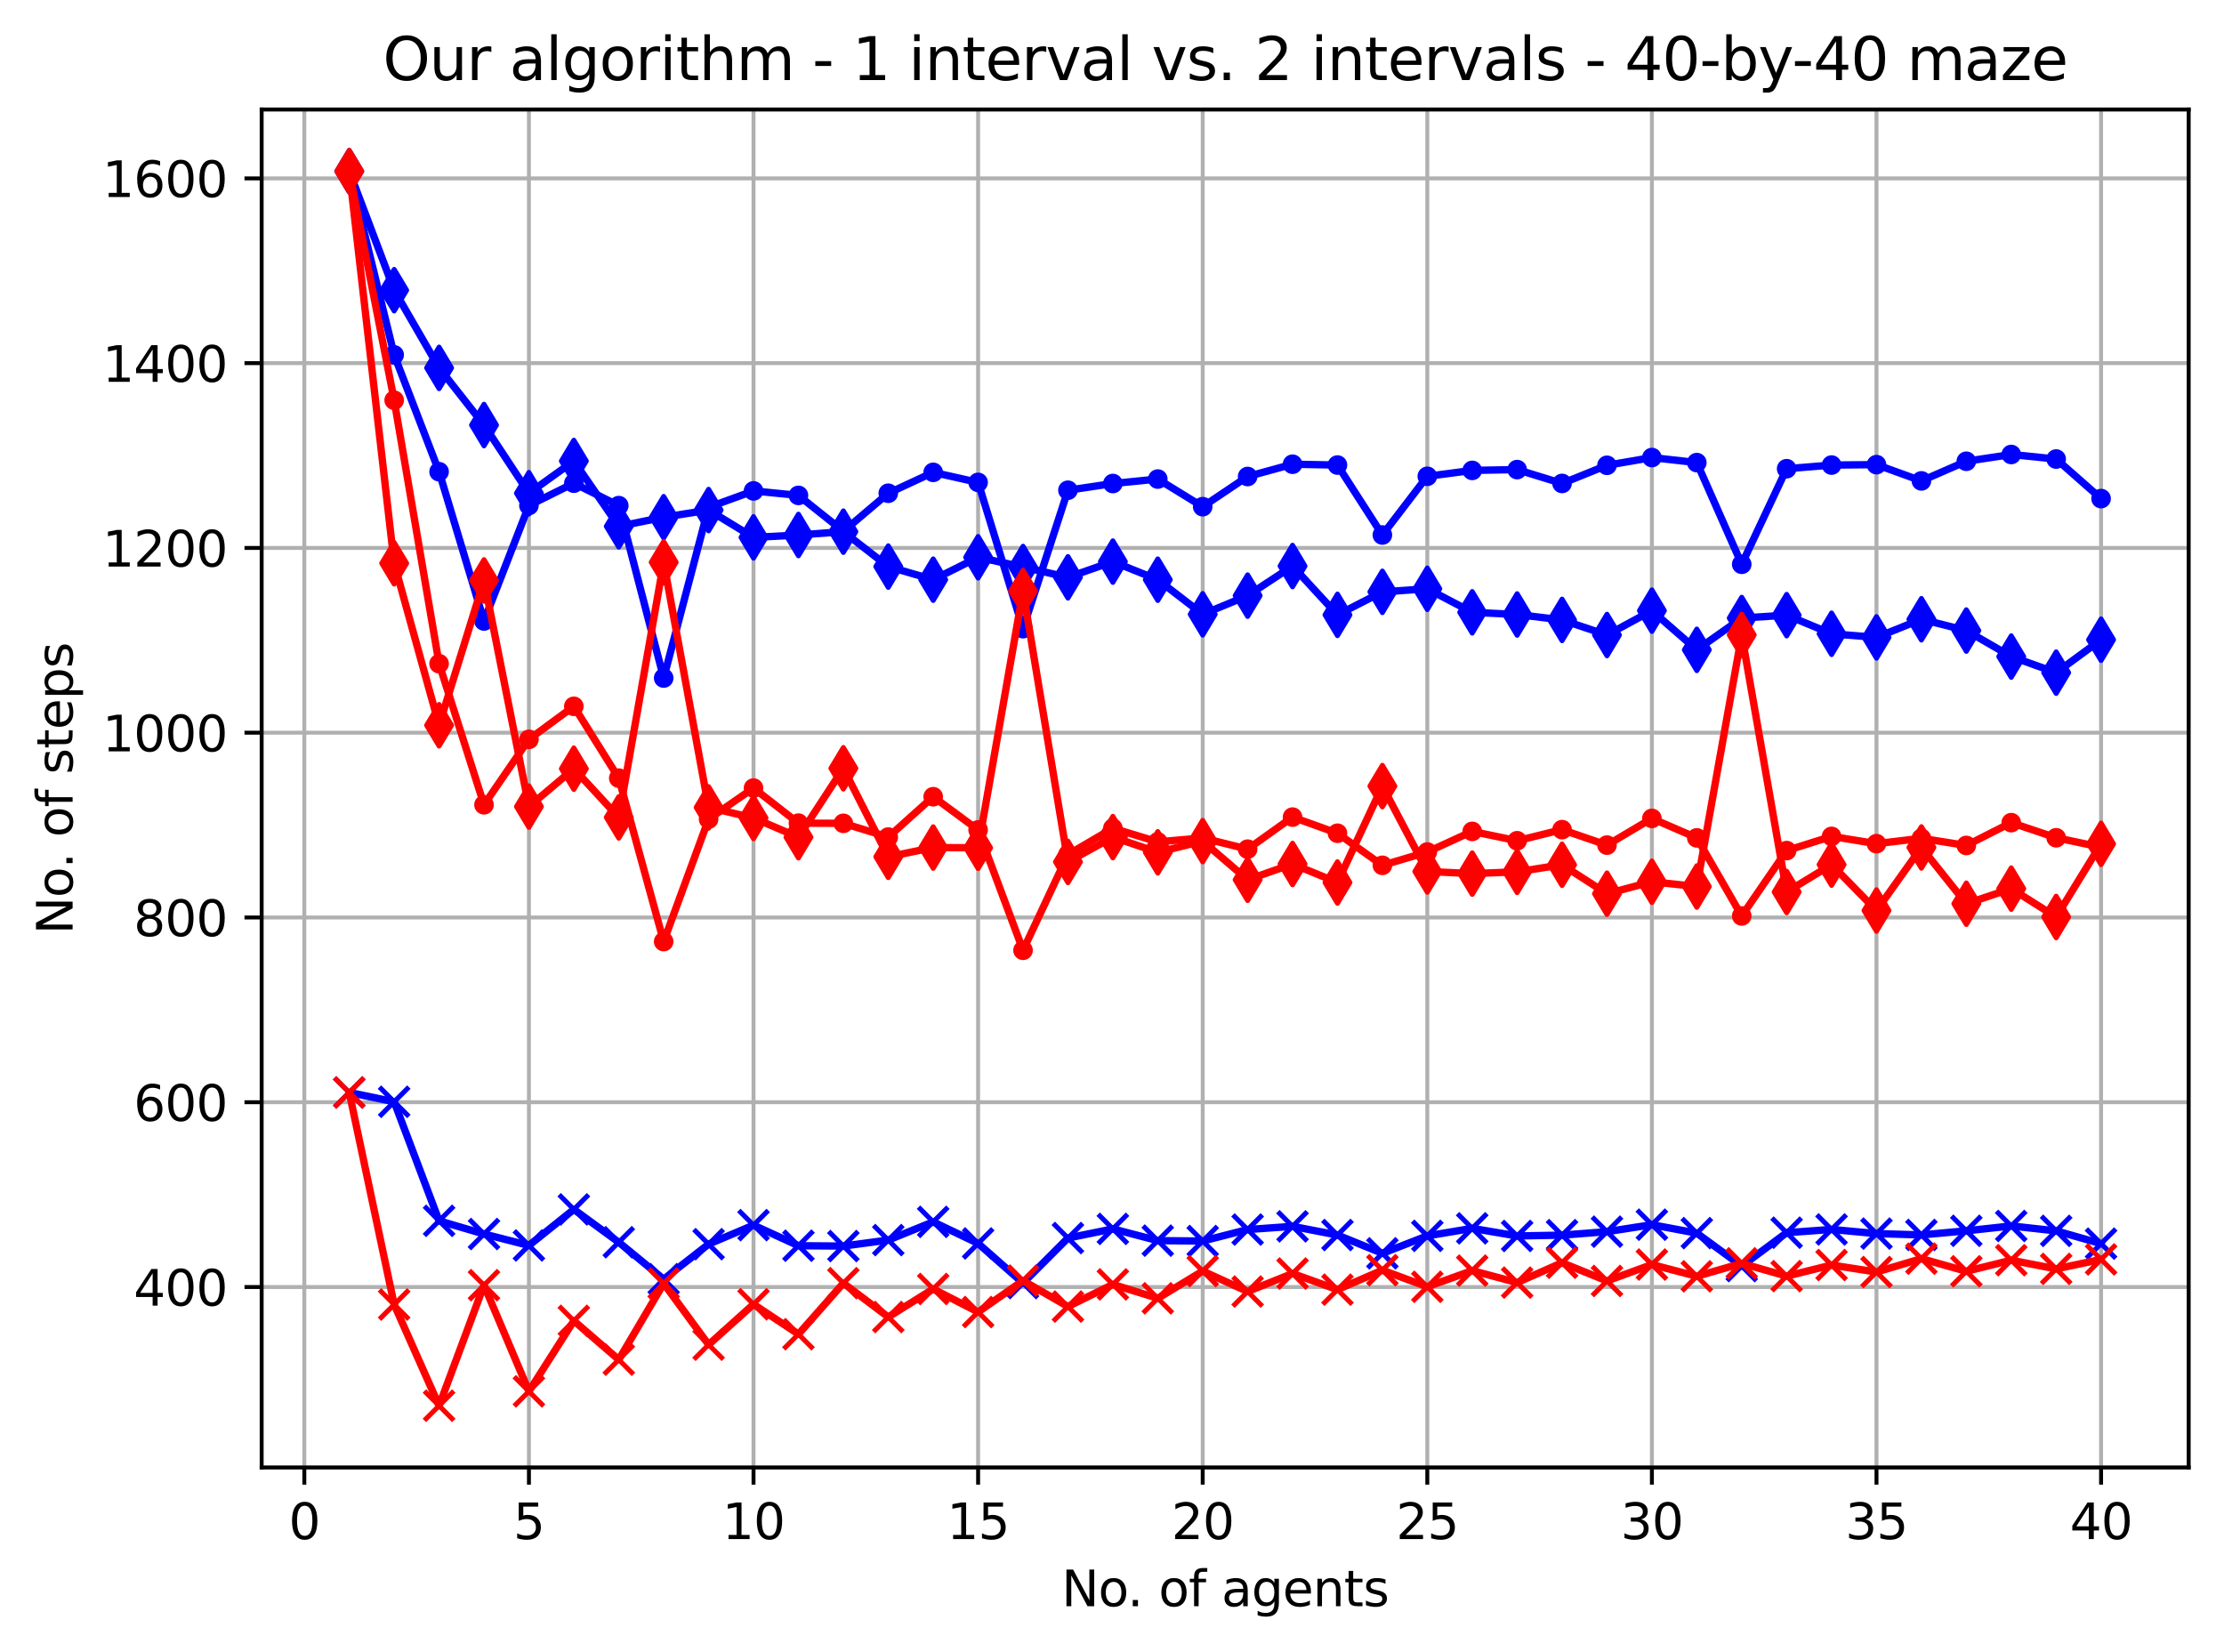 <?xml version="1.0" encoding="utf-8" standalone="no"?>
<!DOCTYPE svg PUBLIC "-//W3C//DTD SVG 1.1//EN"
  "http://www.w3.org/Graphics/SVG/1.1/DTD/svg11.dtd">
<svg xmlns:xlink="http://www.w3.org/1999/xlink" width="453.268pt" height="336.634pt" viewBox="0 0 453.268 336.634" xmlns="http://www.w3.org/2000/svg" version="1.1">
 <defs>
  <style type="text/css">*{stroke-linejoin: round; stroke-linecap: butt}</style>
 </defs>
 <g id="figure_1">
  <g id="patch_1">
   <path d="M 0 336.634 
L 453.268 336.634 
L 453.268 0 
L 0 0 
z
" style="fill: #ffffff"/>
  </g>
  <g id="axes_1">
   <g id="patch_2">
    <path d="M 53.328 299.078 
L 446.068 299.078 
L 446.068 22.318 
L 53.328 22.318 
z
" style="fill: #ffffff"/>
   </g>
   <g id="matplotlib.axis_1">
    <g id="xtick_1">
     <g id="line2d_1">
      <path d="M 62.025 299.078 
L 62.025 22.318 
" clip-path="url(#p38e8fd9c74)" style="fill: none; stroke: #b0b0b0; stroke-width: 0.8; stroke-linecap: square"/>
     </g>
     <g id="line2d_2">
      <defs>
       <path id="m75c61b36cd" d="M 0 0 
L 0 3.5 
" style="stroke: #000000; stroke-width: 0.8"/>
      </defs>
      <g>
       <use xlink:href="#m75c61b36cd" x="62.025" y="299.078" style="stroke: #000000; stroke-width: 0.8"/>
      </g>
     </g>
     <g id="text_1">
      <!-- 0 -->
      <g transform="translate(58.844 313.677)scale(0.1 -0.1)">
       <defs>
        <path id="DejaVuSans-30" d="M 2034 4250 
Q 1547 4250 1301 3770 
Q 1056 3291 1056 2328 
Q 1056 1369 1301 889 
Q 1547 409 2034 409 
Q 2525 409 2770 889 
Q 3016 1369 3016 2328 
Q 3016 3291 2770 3770 
Q 2525 4250 2034 4250 
z
M 2034 4750 
Q 2819 4750 3233 4129 
Q 3647 3509 3647 2328 
Q 3647 1150 3233 529 
Q 2819 -91 2034 -91 
Q 1250 -91 836 529 
Q 422 1150 422 2328 
Q 422 3509 836 4129 
Q 1250 4750 2034 4750 
z
" transform="scale(0.016)"/>
       </defs>
       <use xlink:href="#DejaVuSans-30"/>
      </g>
     </g>
    </g>
    <g id="xtick_2">
     <g id="line2d_3">
      <path d="M 107.799 299.078 
L 107.799 22.318 
" clip-path="url(#p38e8fd9c74)" style="fill: none; stroke: #b0b0b0; stroke-width: 0.8; stroke-linecap: square"/>
     </g>
     <g id="line2d_4">
      <g>
       <use xlink:href="#m75c61b36cd" x="107.799" y="299.078" style="stroke: #000000; stroke-width: 0.8"/>
      </g>
     </g>
     <g id="text_2">
      <!-- 5 -->
      <g transform="translate(104.618 313.677)scale(0.1 -0.1)">
       <defs>
        <path id="DejaVuSans-35" d="M 691 4666 
L 3169 4666 
L 3169 4134 
L 1269 4134 
L 1269 2991 
Q 1406 3038 1543 3061 
Q 1681 3084 1819 3084 
Q 2600 3084 3056 2656 
Q 3513 2228 3513 1497 
Q 3513 744 3044 326 
Q 2575 -91 1722 -91 
Q 1428 -91 1123 -41 
Q 819 9 494 109 
L 494 744 
Q 775 591 1075 516 
Q 1375 441 1709 441 
Q 2250 441 2565 725 
Q 2881 1009 2881 1497 
Q 2881 1984 2565 2268 
Q 2250 2553 1709 2553 
Q 1456 2553 1204 2497 
Q 953 2441 691 2322 
L 691 4666 
z
" transform="scale(0.016)"/>
       </defs>
       <use xlink:href="#DejaVuSans-35"/>
      </g>
     </g>
    </g>
    <g id="xtick_3">
     <g id="line2d_5">
      <path d="M 153.573 299.078 
L 153.573 22.318 
" clip-path="url(#p38e8fd9c74)" style="fill: none; stroke: #b0b0b0; stroke-width: 0.8; stroke-linecap: square"/>
     </g>
     <g id="line2d_6">
      <g>
       <use xlink:href="#m75c61b36cd" x="153.573" y="299.078" style="stroke: #000000; stroke-width: 0.8"/>
      </g>
     </g>
     <g id="text_3">
      <!-- 10 -->
      <g transform="translate(147.21 313.677)scale(0.1 -0.1)">
       <defs>
        <path id="DejaVuSans-31" d="M 794 531 
L 1825 531 
L 1825 4091 
L 703 3866 
L 703 4441 
L 1819 4666 
L 2450 4666 
L 2450 531 
L 3481 531 
L 3481 0 
L 794 0 
L 794 531 
z
" transform="scale(0.016)"/>
       </defs>
       <use xlink:href="#DejaVuSans-31"/>
       <use xlink:href="#DejaVuSans-30" x="63.623"/>
      </g>
     </g>
    </g>
    <g id="xtick_4">
     <g id="line2d_7">
      <path d="M 199.347 299.078 
L 199.347 22.318 
" clip-path="url(#p38e8fd9c74)" style="fill: none; stroke: #b0b0b0; stroke-width: 0.8; stroke-linecap: square"/>
     </g>
     <g id="line2d_8">
      <g>
       <use xlink:href="#m75c61b36cd" x="199.347" y="299.078" style="stroke: #000000; stroke-width: 0.8"/>
      </g>
     </g>
     <g id="text_4">
      <!-- 15 -->
      <g transform="translate(192.984 313.677)scale(0.1 -0.1)">
       <use xlink:href="#DejaVuSans-31"/>
       <use xlink:href="#DejaVuSans-35" x="63.623"/>
      </g>
     </g>
    </g>
    <g id="xtick_5">
     <g id="line2d_9">
      <path d="M 245.121 299.078 
L 245.121 22.318 
" clip-path="url(#p38e8fd9c74)" style="fill: none; stroke: #b0b0b0; stroke-width: 0.8; stroke-linecap: square"/>
     </g>
     <g id="line2d_10">
      <g>
       <use xlink:href="#m75c61b36cd" x="245.121" y="299.078" style="stroke: #000000; stroke-width: 0.8"/>
      </g>
     </g>
     <g id="text_5">
      <!-- 20 -->
      <g transform="translate(238.758 313.677)scale(0.1 -0.1)">
       <defs>
        <path id="DejaVuSans-32" d="M 1228 531 
L 3431 531 
L 3431 0 
L 469 0 
L 469 531 
Q 828 903 1448 1529 
Q 2069 2156 2228 2338 
Q 2531 2678 2651 2914 
Q 2772 3150 2772 3378 
Q 2772 3750 2511 3984 
Q 2250 4219 1831 4219 
Q 1534 4219 1204 4116 
Q 875 4013 500 3803 
L 500 4441 
Q 881 4594 1212 4672 
Q 1544 4750 1819 4750 
Q 2544 4750 2975 4387 
Q 3406 4025 3406 3419 
Q 3406 3131 3298 2873 
Q 3191 2616 2906 2266 
Q 2828 2175 2409 1742 
Q 1991 1309 1228 531 
z
" transform="scale(0.016)"/>
       </defs>
       <use xlink:href="#DejaVuSans-32"/>
       <use xlink:href="#DejaVuSans-30" x="63.623"/>
      </g>
     </g>
    </g>
    <g id="xtick_6">
     <g id="line2d_11">
      <path d="M 290.895 299.078 
L 290.895 22.318 
" clip-path="url(#p38e8fd9c74)" style="fill: none; stroke: #b0b0b0; stroke-width: 0.8; stroke-linecap: square"/>
     </g>
     <g id="line2d_12">
      <g>
       <use xlink:href="#m75c61b36cd" x="290.895" y="299.078" style="stroke: #000000; stroke-width: 0.8"/>
      </g>
     </g>
     <g id="text_6">
      <!-- 25 -->
      <g transform="translate(284.532 313.677)scale(0.1 -0.1)">
       <use xlink:href="#DejaVuSans-32"/>
       <use xlink:href="#DejaVuSans-35" x="63.623"/>
      </g>
     </g>
    </g>
    <g id="xtick_7">
     <g id="line2d_13">
      <path d="M 336.669 299.078 
L 336.669 22.318 
" clip-path="url(#p38e8fd9c74)" style="fill: none; stroke: #b0b0b0; stroke-width: 0.8; stroke-linecap: square"/>
     </g>
     <g id="line2d_14">
      <g>
       <use xlink:href="#m75c61b36cd" x="336.669" y="299.078" style="stroke: #000000; stroke-width: 0.8"/>
      </g>
     </g>
     <g id="text_7">
      <!-- 30 -->
      <g transform="translate(330.306 313.677)scale(0.1 -0.1)">
       <defs>
        <path id="DejaVuSans-33" d="M 2597 2516 
Q 3050 2419 3304 2112 
Q 3559 1806 3559 1356 
Q 3559 666 3084 287 
Q 2609 -91 1734 -91 
Q 1441 -91 1130 -33 
Q 819 25 488 141 
L 488 750 
Q 750 597 1062 519 
Q 1375 441 1716 441 
Q 2309 441 2620 675 
Q 2931 909 2931 1356 
Q 2931 1769 2642 2001 
Q 2353 2234 1838 2234 
L 1294 2234 
L 1294 2753 
L 1863 2753 
Q 2328 2753 2575 2939 
Q 2822 3125 2822 3475 
Q 2822 3834 2567 4026 
Q 2313 4219 1838 4219 
Q 1578 4219 1281 4162 
Q 984 4106 628 3988 
L 628 4550 
Q 988 4650 1302 4700 
Q 1616 4750 1894 4750 
Q 2613 4750 3031 4423 
Q 3450 4097 3450 3541 
Q 3450 3153 3228 2886 
Q 3006 2619 2597 2516 
z
" transform="scale(0.016)"/>
       </defs>
       <use xlink:href="#DejaVuSans-33"/>
       <use xlink:href="#DejaVuSans-30" x="63.623"/>
      </g>
     </g>
    </g>
    <g id="xtick_8">
     <g id="line2d_15">
      <path d="M 382.442 299.078 
L 382.442 22.318 
" clip-path="url(#p38e8fd9c74)" style="fill: none; stroke: #b0b0b0; stroke-width: 0.8; stroke-linecap: square"/>
     </g>
     <g id="line2d_16">
      <g>
       <use xlink:href="#m75c61b36cd" x="382.442" y="299.078" style="stroke: #000000; stroke-width: 0.8"/>
      </g>
     </g>
     <g id="text_8">
      <!-- 35 -->
      <g transform="translate(376.08 313.677)scale(0.1 -0.1)">
       <use xlink:href="#DejaVuSans-33"/>
       <use xlink:href="#DejaVuSans-35" x="63.623"/>
      </g>
     </g>
    </g>
    <g id="xtick_9">
     <g id="line2d_17">
      <path d="M 428.216 299.078 
L 428.216 22.318 
" clip-path="url(#p38e8fd9c74)" style="fill: none; stroke: #b0b0b0; stroke-width: 0.8; stroke-linecap: square"/>
     </g>
     <g id="line2d_18">
      <g>
       <use xlink:href="#m75c61b36cd" x="428.216" y="299.078" style="stroke: #000000; stroke-width: 0.8"/>
      </g>
     </g>
     <g id="text_9">
      <!-- 40 -->
      <g transform="translate(421.854 313.677)scale(0.1 -0.1)">
       <defs>
        <path id="DejaVuSans-34" d="M 2419 4116 
L 825 1625 
L 2419 1625 
L 2419 4116 
z
M 2253 4666 
L 3047 4666 
L 3047 1625 
L 3713 1625 
L 3713 1100 
L 3047 1100 
L 3047 0 
L 2419 0 
L 2419 1100 
L 313 1100 
L 313 1709 
L 2253 4666 
z
" transform="scale(0.016)"/>
       </defs>
       <use xlink:href="#DejaVuSans-34"/>
       <use xlink:href="#DejaVuSans-30" x="63.623"/>
      </g>
     </g>
    </g>
    <g id="text_10">
     <!-- No. of agents -->
     <g transform="translate(216.35 327.355)scale(0.1 -0.1)">
      <defs>
       <path id="DejaVuSans-4e" d="M 628 4666 
L 1478 4666 
L 3547 763 
L 3547 4666 
L 4159 4666 
L 4159 0 
L 3309 0 
L 1241 3903 
L 1241 0 
L 628 0 
L 628 4666 
z
" transform="scale(0.016)"/>
       <path id="DejaVuSans-6f" d="M 1959 3097 
Q 1497 3097 1228 2736 
Q 959 2375 959 1747 
Q 959 1119 1226 758 
Q 1494 397 1959 397 
Q 2419 397 2687 759 
Q 2956 1122 2956 1747 
Q 2956 2369 2687 2733 
Q 2419 3097 1959 3097 
z
M 1959 3584 
Q 2709 3584 3137 3096 
Q 3566 2609 3566 1747 
Q 3566 888 3137 398 
Q 2709 -91 1959 -91 
Q 1206 -91 779 398 
Q 353 888 353 1747 
Q 353 2609 779 3096 
Q 1206 3584 1959 3584 
z
" transform="scale(0.016)"/>
       <path id="DejaVuSans-2e" d="M 684 794 
L 1344 794 
L 1344 0 
L 684 0 
L 684 794 
z
" transform="scale(0.016)"/>
       <path id="DejaVuSans-20" transform="scale(0.016)"/>
       <path id="DejaVuSans-66" d="M 2375 4863 
L 2375 4384 
L 1825 4384 
Q 1516 4384 1395 4259 
Q 1275 4134 1275 3809 
L 1275 3500 
L 2222 3500 
L 2222 3053 
L 1275 3053 
L 1275 0 
L 697 0 
L 697 3053 
L 147 3053 
L 147 3500 
L 697 3500 
L 697 3744 
Q 697 4328 969 4595 
Q 1241 4863 1831 4863 
L 2375 4863 
z
" transform="scale(0.016)"/>
       <path id="DejaVuSans-61" d="M 2194 1759 
Q 1497 1759 1228 1600 
Q 959 1441 959 1056 
Q 959 750 1161 570 
Q 1363 391 1709 391 
Q 2188 391 2477 730 
Q 2766 1069 2766 1631 
L 2766 1759 
L 2194 1759 
z
M 3341 1997 
L 3341 0 
L 2766 0 
L 2766 531 
Q 2569 213 2275 61 
Q 1981 -91 1556 -91 
Q 1019 -91 701 211 
Q 384 513 384 1019 
Q 384 1609 779 1909 
Q 1175 2209 1959 2209 
L 2766 2209 
L 2766 2266 
Q 2766 2663 2505 2880 
Q 2244 3097 1772 3097 
Q 1472 3097 1187 3025 
Q 903 2953 641 2809 
L 641 3341 
Q 956 3463 1253 3523 
Q 1550 3584 1831 3584 
Q 2591 3584 2966 3190 
Q 3341 2797 3341 1997 
z
" transform="scale(0.016)"/>
       <path id="DejaVuSans-67" d="M 2906 1791 
Q 2906 2416 2648 2759 
Q 2391 3103 1925 3103 
Q 1463 3103 1205 2759 
Q 947 2416 947 1791 
Q 947 1169 1205 825 
Q 1463 481 1925 481 
Q 2391 481 2648 825 
Q 2906 1169 2906 1791 
z
M 3481 434 
Q 3481 -459 3084 -895 
Q 2688 -1331 1869 -1331 
Q 1566 -1331 1297 -1286 
Q 1028 -1241 775 -1147 
L 775 -588 
Q 1028 -725 1275 -790 
Q 1522 -856 1778 -856 
Q 2344 -856 2625 -561 
Q 2906 -266 2906 331 
L 2906 616 
Q 2728 306 2450 153 
Q 2172 0 1784 0 
Q 1141 0 747 490 
Q 353 981 353 1791 
Q 353 2603 747 3093 
Q 1141 3584 1784 3584 
Q 2172 3584 2450 3431 
Q 2728 3278 2906 2969 
L 2906 3500 
L 3481 3500 
L 3481 434 
z
" transform="scale(0.016)"/>
       <path id="DejaVuSans-65" d="M 3597 1894 
L 3597 1613 
L 953 1613 
Q 991 1019 1311 708 
Q 1631 397 2203 397 
Q 2534 397 2845 478 
Q 3156 559 3463 722 
L 3463 178 
Q 3153 47 2828 -22 
Q 2503 -91 2169 -91 
Q 1331 -91 842 396 
Q 353 884 353 1716 
Q 353 2575 817 3079 
Q 1281 3584 2069 3584 
Q 2775 3584 3186 3129 
Q 3597 2675 3597 1894 
z
M 3022 2063 
Q 3016 2534 2758 2815 
Q 2500 3097 2075 3097 
Q 1594 3097 1305 2825 
Q 1016 2553 972 2059 
L 3022 2063 
z
" transform="scale(0.016)"/>
       <path id="DejaVuSans-6e" d="M 3513 2113 
L 3513 0 
L 2938 0 
L 2938 2094 
Q 2938 2591 2744 2837 
Q 2550 3084 2163 3084 
Q 1697 3084 1428 2787 
Q 1159 2491 1159 1978 
L 1159 0 
L 581 0 
L 581 3500 
L 1159 3500 
L 1159 2956 
Q 1366 3272 1645 3428 
Q 1925 3584 2291 3584 
Q 2894 3584 3203 3211 
Q 3513 2838 3513 2113 
z
" transform="scale(0.016)"/>
       <path id="DejaVuSans-74" d="M 1172 4494 
L 1172 3500 
L 2356 3500 
L 2356 3053 
L 1172 3053 
L 1172 1153 
Q 1172 725 1289 603 
Q 1406 481 1766 481 
L 2356 481 
L 2356 0 
L 1766 0 
Q 1100 0 847 248 
Q 594 497 594 1153 
L 594 3053 
L 172 3053 
L 172 3500 
L 594 3500 
L 594 4494 
L 1172 4494 
z
" transform="scale(0.016)"/>
       <path id="DejaVuSans-73" d="M 2834 3397 
L 2834 2853 
Q 2591 2978 2328 3040 
Q 2066 3103 1784 3103 
Q 1356 3103 1142 2972 
Q 928 2841 928 2578 
Q 928 2378 1081 2264 
Q 1234 2150 1697 2047 
L 1894 2003 
Q 2506 1872 2764 1633 
Q 3022 1394 3022 966 
Q 3022 478 2636 193 
Q 2250 -91 1575 -91 
Q 1294 -91 989 -36 
Q 684 19 347 128 
L 347 722 
Q 666 556 975 473 
Q 1284 391 1588 391 
Q 1994 391 2212 530 
Q 2431 669 2431 922 
Q 2431 1156 2273 1281 
Q 2116 1406 1581 1522 
L 1381 1569 
Q 847 1681 609 1914 
Q 372 2147 372 2553 
Q 372 3047 722 3315 
Q 1072 3584 1716 3584 
Q 2034 3584 2315 3537 
Q 2597 3491 2834 3397 
z
" transform="scale(0.016)"/>
      </defs>
      <use xlink:href="#DejaVuSans-4e"/>
      <use xlink:href="#DejaVuSans-6f" x="74.805"/>
      <use xlink:href="#DejaVuSans-2e" x="134.236"/>
      <use xlink:href="#DejaVuSans-20" x="166.023"/>
      <use xlink:href="#DejaVuSans-6f" x="197.811"/>
      <use xlink:href="#DejaVuSans-66" x="258.992"/>
      <use xlink:href="#DejaVuSans-20" x="294.197"/>
      <use xlink:href="#DejaVuSans-61" x="325.984"/>
      <use xlink:href="#DejaVuSans-67" x="387.264"/>
      <use xlink:href="#DejaVuSans-65" x="450.74"/>
      <use xlink:href="#DejaVuSans-6e" x="512.264"/>
      <use xlink:href="#DejaVuSans-74" x="575.643"/>
      <use xlink:href="#DejaVuSans-73" x="614.852"/>
     </g>
    </g>
   </g>
   <g id="matplotlib.axis_2">
    <g id="ytick_1">
     <g id="line2d_19">
      <path d="M 53.328 262.3 
L 446.068 262.3 
" clip-path="url(#p38e8fd9c74)" style="fill: none; stroke: #b0b0b0; stroke-width: 0.8; stroke-linecap: square"/>
     </g>
     <g id="line2d_20">
      <defs>
       <path id="m47853f09d8" d="M 0 0 
L -3.5 0 
" style="stroke: #000000; stroke-width: 0.8"/>
      </defs>
      <g>
       <use xlink:href="#m47853f09d8" x="53.328" y="262.3" style="stroke: #000000; stroke-width: 0.8"/>
      </g>
     </g>
     <g id="text_11">
      <!-- 400 -->
      <g transform="translate(27.241 266.099)scale(0.1 -0.1)">
       <use xlink:href="#DejaVuSans-34"/>
       <use xlink:href="#DejaVuSans-30" x="63.623"/>
       <use xlink:href="#DejaVuSans-30" x="127.246"/>
      </g>
     </g>
    </g>
    <g id="ytick_2">
     <g id="line2d_21">
      <path d="M 53.328 224.642 
L 446.068 224.642 
" clip-path="url(#p38e8fd9c74)" style="fill: none; stroke: #b0b0b0; stroke-width: 0.8; stroke-linecap: square"/>
     </g>
     <g id="line2d_22">
      <g>
       <use xlink:href="#m47853f09d8" x="53.328" y="224.642" style="stroke: #000000; stroke-width: 0.8"/>
      </g>
     </g>
     <g id="text_12">
      <!-- 600 -->
      <g transform="translate(27.241 228.442)scale(0.1 -0.1)">
       <defs>
        <path id="DejaVuSans-36" d="M 2113 2584 
Q 1688 2584 1439 2293 
Q 1191 2003 1191 1497 
Q 1191 994 1439 701 
Q 1688 409 2113 409 
Q 2538 409 2786 701 
Q 3034 994 3034 1497 
Q 3034 2003 2786 2293 
Q 2538 2584 2113 2584 
z
M 3366 4563 
L 3366 3988 
Q 3128 4100 2886 4159 
Q 2644 4219 2406 4219 
Q 1781 4219 1451 3797 
Q 1122 3375 1075 2522 
Q 1259 2794 1537 2939 
Q 1816 3084 2150 3084 
Q 2853 3084 3261 2657 
Q 3669 2231 3669 1497 
Q 3669 778 3244 343 
Q 2819 -91 2113 -91 
Q 1303 -91 875 529 
Q 447 1150 447 2328 
Q 447 3434 972 4092 
Q 1497 4750 2381 4750 
Q 2619 4750 2861 4703 
Q 3103 4656 3366 4563 
z
" transform="scale(0.016)"/>
       </defs>
       <use xlink:href="#DejaVuSans-36"/>
       <use xlink:href="#DejaVuSans-30" x="63.623"/>
       <use xlink:href="#DejaVuSans-30" x="127.246"/>
      </g>
     </g>
    </g>
    <g id="ytick_3">
     <g id="line2d_23">
      <path d="M 53.328 186.985 
L 446.068 186.985 
" clip-path="url(#p38e8fd9c74)" style="fill: none; stroke: #b0b0b0; stroke-width: 0.8; stroke-linecap: square"/>
     </g>
     <g id="line2d_24">
      <g>
       <use xlink:href="#m47853f09d8" x="53.328" y="186.985" style="stroke: #000000; stroke-width: 0.8"/>
      </g>
     </g>
     <g id="text_13">
      <!-- 800 -->
      <g transform="translate(27.241 190.784)scale(0.1 -0.1)">
       <defs>
        <path id="DejaVuSans-38" d="M 2034 2216 
Q 1584 2216 1326 1975 
Q 1069 1734 1069 1313 
Q 1069 891 1326 650 
Q 1584 409 2034 409 
Q 2484 409 2743 651 
Q 3003 894 3003 1313 
Q 3003 1734 2745 1975 
Q 2488 2216 2034 2216 
z
M 1403 2484 
Q 997 2584 770 2862 
Q 544 3141 544 3541 
Q 544 4100 942 4425 
Q 1341 4750 2034 4750 
Q 2731 4750 3128 4425 
Q 3525 4100 3525 3541 
Q 3525 3141 3298 2862 
Q 3072 2584 2669 2484 
Q 3125 2378 3379 2068 
Q 3634 1759 3634 1313 
Q 3634 634 3220 271 
Q 2806 -91 2034 -91 
Q 1263 -91 848 271 
Q 434 634 434 1313 
Q 434 1759 690 2068 
Q 947 2378 1403 2484 
z
M 1172 3481 
Q 1172 3119 1398 2916 
Q 1625 2713 2034 2713 
Q 2441 2713 2670 2916 
Q 2900 3119 2900 3481 
Q 2900 3844 2670 4047 
Q 2441 4250 2034 4250 
Q 1625 4250 1398 4047 
Q 1172 3844 1172 3481 
z
" transform="scale(0.016)"/>
       </defs>
       <use xlink:href="#DejaVuSans-38"/>
       <use xlink:href="#DejaVuSans-30" x="63.623"/>
       <use xlink:href="#DejaVuSans-30" x="127.246"/>
      </g>
     </g>
    </g>
    <g id="ytick_4">
     <g id="line2d_25">
      <path d="M 53.328 149.328 
L 446.068 149.328 
" clip-path="url(#p38e8fd9c74)" style="fill: none; stroke: #b0b0b0; stroke-width: 0.8; stroke-linecap: square"/>
     </g>
     <g id="line2d_26">
      <g>
       <use xlink:href="#m47853f09d8" x="53.328" y="149.328" style="stroke: #000000; stroke-width: 0.8"/>
      </g>
     </g>
     <g id="text_14">
      <!-- 1000 -->
      <g transform="translate(20.878 153.127)scale(0.1 -0.1)">
       <use xlink:href="#DejaVuSans-31"/>
       <use xlink:href="#DejaVuSans-30" x="63.623"/>
       <use xlink:href="#DejaVuSans-30" x="127.246"/>
       <use xlink:href="#DejaVuSans-30" x="190.869"/>
      </g>
     </g>
    </g>
    <g id="ytick_5">
     <g id="line2d_27">
      <path d="M 53.328 111.671 
L 446.068 111.671 
" clip-path="url(#p38e8fd9c74)" style="fill: none; stroke: #b0b0b0; stroke-width: 0.8; stroke-linecap: square"/>
     </g>
     <g id="line2d_28">
      <g>
       <use xlink:href="#m47853f09d8" x="53.328" y="111.671" style="stroke: #000000; stroke-width: 0.8"/>
      </g>
     </g>
     <g id="text_15">
      <!-- 1200 -->
      <g transform="translate(20.878 115.47)scale(0.1 -0.1)">
       <use xlink:href="#DejaVuSans-31"/>
       <use xlink:href="#DejaVuSans-32" x="63.623"/>
       <use xlink:href="#DejaVuSans-30" x="127.246"/>
       <use xlink:href="#DejaVuSans-30" x="190.869"/>
      </g>
     </g>
    </g>
    <g id="ytick_6">
     <g id="line2d_29">
      <path d="M 53.328 74.013 
L 446.068 74.013 
" clip-path="url(#p38e8fd9c74)" style="fill: none; stroke: #b0b0b0; stroke-width: 0.8; stroke-linecap: square"/>
     </g>
     <g id="line2d_30">
      <g>
       <use xlink:href="#m47853f09d8" x="53.328" y="74.013" style="stroke: #000000; stroke-width: 0.8"/>
      </g>
     </g>
     <g id="text_16">
      <!-- 1400 -->
      <g transform="translate(20.878 77.813)scale(0.1 -0.1)">
       <use xlink:href="#DejaVuSans-31"/>
       <use xlink:href="#DejaVuSans-34" x="63.623"/>
       <use xlink:href="#DejaVuSans-30" x="127.246"/>
       <use xlink:href="#DejaVuSans-30" x="190.869"/>
      </g>
     </g>
    </g>
    <g id="ytick_7">
     <g id="line2d_31">
      <path d="M 53.328 36.356 
L 446.068 36.356 
" clip-path="url(#p38e8fd9c74)" style="fill: none; stroke: #b0b0b0; stroke-width: 0.8; stroke-linecap: square"/>
     </g>
     <g id="line2d_32">
      <g>
       <use xlink:href="#m47853f09d8" x="53.328" y="36.356" style="stroke: #000000; stroke-width: 0.8"/>
      </g>
     </g>
     <g id="text_17">
      <!-- 1600 -->
      <g transform="translate(20.878 40.155)scale(0.1 -0.1)">
       <use xlink:href="#DejaVuSans-31"/>
       <use xlink:href="#DejaVuSans-36" x="63.623"/>
       <use xlink:href="#DejaVuSans-30" x="127.246"/>
       <use xlink:href="#DejaVuSans-30" x="190.869"/>
      </g>
     </g>
    </g>
    <g id="text_18">
     <!-- No. of steps -->
     <g transform="translate(14.798 190.418)rotate(-90)scale(0.1 -0.1)">
      <defs>
       <path id="DejaVuSans-70" d="M 1159 525 
L 1159 -1331 
L 581 -1331 
L 581 3500 
L 1159 3500 
L 1159 2969 
Q 1341 3281 1617 3432 
Q 1894 3584 2278 3584 
Q 2916 3584 3314 3078 
Q 3713 2572 3713 1747 
Q 3713 922 3314 415 
Q 2916 -91 2278 -91 
Q 1894 -91 1617 61 
Q 1341 213 1159 525 
z
M 3116 1747 
Q 3116 2381 2855 2742 
Q 2594 3103 2138 3103 
Q 1681 3103 1420 2742 
Q 1159 2381 1159 1747 
Q 1159 1113 1420 752 
Q 1681 391 2138 391 
Q 2594 391 2855 752 
Q 3116 1113 3116 1747 
z
" transform="scale(0.016)"/>
      </defs>
      <use xlink:href="#DejaVuSans-4e"/>
      <use xlink:href="#DejaVuSans-6f" x="74.805"/>
      <use xlink:href="#DejaVuSans-2e" x="134.236"/>
      <use xlink:href="#DejaVuSans-20" x="166.023"/>
      <use xlink:href="#DejaVuSans-6f" x="197.811"/>
      <use xlink:href="#DejaVuSans-66" x="258.992"/>
      <use xlink:href="#DejaVuSans-20" x="294.197"/>
      <use xlink:href="#DejaVuSans-73" x="325.984"/>
      <use xlink:href="#DejaVuSans-74" x="378.084"/>
      <use xlink:href="#DejaVuSans-65" x="417.293"/>
      <use xlink:href="#DejaVuSans-70" x="478.816"/>
      <use xlink:href="#DejaVuSans-73" x="542.293"/>
     </g>
    </g>
   </g>
   <g id="line2d_33">
    <path d="M 71.18 34.898 
L 80.335 72.326 
L 89.49 96.139 
L 98.644 126.558 
L 107.799 103.022 
L 116.954 98.477 
L 126.109 103.05 
L 135.263 138.187 
L 144.418 103.386 
L 153.573 100.049 
L 162.728 100.967 
L 171.883 108.282 
L 181.037 100.527 
L 190.192 96.268 
L 199.347 98.315 
L 208.502 128.125 
L 217.656 99.913 
L 226.811 98.545 
L 235.966 97.634 
L 245.121 103.265 
L 254.276 97.114 
L 263.43 94.61 
L 272.585 94.781 
L 281.74 109.034 
L 290.895 97.073 
L 300.049 95.871 
L 309.204 95.706 
L 318.359 98.528 
L 327.514 94.833 
L 336.669 93.251 
L 345.823 94.28 
L 354.978 115.004 
L 364.133 95.526 
L 373.288 94.783 
L 382.442 94.697 
L 391.597 98.009 
L 400.752 94.009 
L 409.907 92.627 
L 419.062 93.555 
L 428.216 101.617 
" clip-path="url(#p38e8fd9c74)" style="fill: none; stroke: #0000ff; stroke-width: 1.5; stroke-linecap: square"/>
    <defs>
     <path id="m31c613baa1" d="M 0 1.5 
C 0.398 1.5 0.779 1.342 1.061 1.061 
C 1.342 0.779 1.5 0.398 1.5 0 
C 1.5 -0.398 1.342 -0.779 1.061 -1.061 
C 0.779 -1.342 0.398 -1.5 0 -1.5 
C -0.398 -1.5 -0.779 -1.342 -1.061 -1.061 
C -1.342 -0.779 -1.5 -0.398 -1.5 0 
C -1.5 0.398 -1.342 0.779 -1.061 1.061 
C -0.779 1.342 -0.398 1.5 0 1.5 
z
" style="stroke: #0000ff"/>
    </defs>
    <g clip-path="url(#p38e8fd9c74)">
     <use xlink:href="#m31c613baa1" x="71.18" y="34.898" style="fill: #0000ff; stroke: #0000ff"/>
     <use xlink:href="#m31c613baa1" x="80.335" y="72.326" style="fill: #0000ff; stroke: #0000ff"/>
     <use xlink:href="#m31c613baa1" x="89.49" y="96.139" style="fill: #0000ff; stroke: #0000ff"/>
     <use xlink:href="#m31c613baa1" x="98.644" y="126.558" style="fill: #0000ff; stroke: #0000ff"/>
     <use xlink:href="#m31c613baa1" x="107.799" y="103.022" style="fill: #0000ff; stroke: #0000ff"/>
     <use xlink:href="#m31c613baa1" x="116.954" y="98.477" style="fill: #0000ff; stroke: #0000ff"/>
     <use xlink:href="#m31c613baa1" x="126.109" y="103.05" style="fill: #0000ff; stroke: #0000ff"/>
     <use xlink:href="#m31c613baa1" x="135.263" y="138.187" style="fill: #0000ff; stroke: #0000ff"/>
     <use xlink:href="#m31c613baa1" x="144.418" y="103.386" style="fill: #0000ff; stroke: #0000ff"/>
     <use xlink:href="#m31c613baa1" x="153.573" y="100.049" style="fill: #0000ff; stroke: #0000ff"/>
     <use xlink:href="#m31c613baa1" x="162.728" y="100.967" style="fill: #0000ff; stroke: #0000ff"/>
     <use xlink:href="#m31c613baa1" x="171.883" y="108.282" style="fill: #0000ff; stroke: #0000ff"/>
     <use xlink:href="#m31c613baa1" x="181.037" y="100.527" style="fill: #0000ff; stroke: #0000ff"/>
     <use xlink:href="#m31c613baa1" x="190.192" y="96.268" style="fill: #0000ff; stroke: #0000ff"/>
     <use xlink:href="#m31c613baa1" x="199.347" y="98.315" style="fill: #0000ff; stroke: #0000ff"/>
     <use xlink:href="#m31c613baa1" x="208.502" y="128.125" style="fill: #0000ff; stroke: #0000ff"/>
     <use xlink:href="#m31c613baa1" x="217.656" y="99.913" style="fill: #0000ff; stroke: #0000ff"/>
     <use xlink:href="#m31c613baa1" x="226.811" y="98.545" style="fill: #0000ff; stroke: #0000ff"/>
     <use xlink:href="#m31c613baa1" x="235.966" y="97.634" style="fill: #0000ff; stroke: #0000ff"/>
     <use xlink:href="#m31c613baa1" x="245.121" y="103.265" style="fill: #0000ff; stroke: #0000ff"/>
     <use xlink:href="#m31c613baa1" x="254.276" y="97.114" style="fill: #0000ff; stroke: #0000ff"/>
     <use xlink:href="#m31c613baa1" x="263.43" y="94.61" style="fill: #0000ff; stroke: #0000ff"/>
     <use xlink:href="#m31c613baa1" x="272.585" y="94.781" style="fill: #0000ff; stroke: #0000ff"/>
     <use xlink:href="#m31c613baa1" x="281.74" y="109.034" style="fill: #0000ff; stroke: #0000ff"/>
     <use xlink:href="#m31c613baa1" x="290.895" y="97.073" style="fill: #0000ff; stroke: #0000ff"/>
     <use xlink:href="#m31c613baa1" x="300.049" y="95.871" style="fill: #0000ff; stroke: #0000ff"/>
     <use xlink:href="#m31c613baa1" x="309.204" y="95.706" style="fill: #0000ff; stroke: #0000ff"/>
     <use xlink:href="#m31c613baa1" x="318.359" y="98.528" style="fill: #0000ff; stroke: #0000ff"/>
     <use xlink:href="#m31c613baa1" x="327.514" y="94.833" style="fill: #0000ff; stroke: #0000ff"/>
     <use xlink:href="#m31c613baa1" x="336.669" y="93.251" style="fill: #0000ff; stroke: #0000ff"/>
     <use xlink:href="#m31c613baa1" x="345.823" y="94.28" style="fill: #0000ff; stroke: #0000ff"/>
     <use xlink:href="#m31c613baa1" x="354.978" y="115.004" style="fill: #0000ff; stroke: #0000ff"/>
     <use xlink:href="#m31c613baa1" x="364.133" y="95.526" style="fill: #0000ff; stroke: #0000ff"/>
     <use xlink:href="#m31c613baa1" x="373.288" y="94.783" style="fill: #0000ff; stroke: #0000ff"/>
     <use xlink:href="#m31c613baa1" x="382.442" y="94.697" style="fill: #0000ff; stroke: #0000ff"/>
     <use xlink:href="#m31c613baa1" x="391.597" y="98.009" style="fill: #0000ff; stroke: #0000ff"/>
     <use xlink:href="#m31c613baa1" x="400.752" y="94.009" style="fill: #0000ff; stroke: #0000ff"/>
     <use xlink:href="#m31c613baa1" x="409.907" y="92.627" style="fill: #0000ff; stroke: #0000ff"/>
     <use xlink:href="#m31c613baa1" x="419.062" y="93.555" style="fill: #0000ff; stroke: #0000ff"/>
     <use xlink:href="#m31c613baa1" x="428.216" y="101.617" style="fill: #0000ff; stroke: #0000ff"/>
    </g>
   </g>
   <g id="line2d_34">
    <path d="M 71.18 34.898 
L 80.335 59.143 
L 89.49 74.977 
L 98.644 86.627 
L 107.799 100.52 
L 116.954 93.955 
L 126.109 107.268 
L 135.263 105.412 
L 144.418 103.954 
L 153.573 109.524 
L 162.728 109.036 
L 171.883 108.357 
L 181.037 115.474 
L 190.192 118.143 
L 199.347 113.579 
L 208.502 115.563 
L 217.656 117.663 
L 226.811 114.459 
L 235.966 118.148 
L 245.121 125.199 
L 254.276 121.395 
L 263.43 115.361 
L 272.585 125.316 
L 281.74 120.623 
L 290.895 119.997 
L 300.049 124.793 
L 309.204 125.238 
L 318.359 126.34 
L 327.514 129.422 
L 336.669 124.455 
L 345.823 132.442 
L 354.978 125.962 
L 364.133 125.373 
L 373.288 129.168 
L 382.442 129.907 
L 391.597 126.206 
L 400.752 128.511 
L 409.907 133.815 
L 419.062 137.094 
L 428.216 130.38 
" clip-path="url(#p38e8fd9c74)" style="fill: none; stroke: #0000ff; stroke-width: 1.5; stroke-linecap: square"/>
    <defs>
     <path id="m9d63e1d4f1" d="M 0 4.243 
L 2.546 0 
L 0 -4.243 
L -2.546 0 
z
" style="stroke: #0000ff; stroke-linejoin: miter"/>
    </defs>
    <g clip-path="url(#p38e8fd9c74)">
     <use xlink:href="#m9d63e1d4f1" x="71.18" y="34.898" style="fill: #0000ff; stroke: #0000ff; stroke-linejoin: miter"/>
     <use xlink:href="#m9d63e1d4f1" x="80.335" y="59.143" style="fill: #0000ff; stroke: #0000ff; stroke-linejoin: miter"/>
     <use xlink:href="#m9d63e1d4f1" x="89.49" y="74.977" style="fill: #0000ff; stroke: #0000ff; stroke-linejoin: miter"/>
     <use xlink:href="#m9d63e1d4f1" x="98.644" y="86.627" style="fill: #0000ff; stroke: #0000ff; stroke-linejoin: miter"/>
     <use xlink:href="#m9d63e1d4f1" x="107.799" y="100.52" style="fill: #0000ff; stroke: #0000ff; stroke-linejoin: miter"/>
     <use xlink:href="#m9d63e1d4f1" x="116.954" y="93.955" style="fill: #0000ff; stroke: #0000ff; stroke-linejoin: miter"/>
     <use xlink:href="#m9d63e1d4f1" x="126.109" y="107.268" style="fill: #0000ff; stroke: #0000ff; stroke-linejoin: miter"/>
     <use xlink:href="#m9d63e1d4f1" x="135.263" y="105.412" style="fill: #0000ff; stroke: #0000ff; stroke-linejoin: miter"/>
     <use xlink:href="#m9d63e1d4f1" x="144.418" y="103.954" style="fill: #0000ff; stroke: #0000ff; stroke-linejoin: miter"/>
     <use xlink:href="#m9d63e1d4f1" x="153.573" y="109.524" style="fill: #0000ff; stroke: #0000ff; stroke-linejoin: miter"/>
     <use xlink:href="#m9d63e1d4f1" x="162.728" y="109.036" style="fill: #0000ff; stroke: #0000ff; stroke-linejoin: miter"/>
     <use xlink:href="#m9d63e1d4f1" x="171.883" y="108.357" style="fill: #0000ff; stroke: #0000ff; stroke-linejoin: miter"/>
     <use xlink:href="#m9d63e1d4f1" x="181.037" y="115.474" style="fill: #0000ff; stroke: #0000ff; stroke-linejoin: miter"/>
     <use xlink:href="#m9d63e1d4f1" x="190.192" y="118.143" style="fill: #0000ff; stroke: #0000ff; stroke-linejoin: miter"/>
     <use xlink:href="#m9d63e1d4f1" x="199.347" y="113.579" style="fill: #0000ff; stroke: #0000ff; stroke-linejoin: miter"/>
     <use xlink:href="#m9d63e1d4f1" x="208.502" y="115.563" style="fill: #0000ff; stroke: #0000ff; stroke-linejoin: miter"/>
     <use xlink:href="#m9d63e1d4f1" x="217.656" y="117.663" style="fill: #0000ff; stroke: #0000ff; stroke-linejoin: miter"/>
     <use xlink:href="#m9d63e1d4f1" x="226.811" y="114.459" style="fill: #0000ff; stroke: #0000ff; stroke-linejoin: miter"/>
     <use xlink:href="#m9d63e1d4f1" x="235.966" y="118.148" style="fill: #0000ff; stroke: #0000ff; stroke-linejoin: miter"/>
     <use xlink:href="#m9d63e1d4f1" x="245.121" y="125.199" style="fill: #0000ff; stroke: #0000ff; stroke-linejoin: miter"/>
     <use xlink:href="#m9d63e1d4f1" x="254.276" y="121.395" style="fill: #0000ff; stroke: #0000ff; stroke-linejoin: miter"/>
     <use xlink:href="#m9d63e1d4f1" x="263.43" y="115.361" style="fill: #0000ff; stroke: #0000ff; stroke-linejoin: miter"/>
     <use xlink:href="#m9d63e1d4f1" x="272.585" y="125.316" style="fill: #0000ff; stroke: #0000ff; stroke-linejoin: miter"/>
     <use xlink:href="#m9d63e1d4f1" x="281.74" y="120.623" style="fill: #0000ff; stroke: #0000ff; stroke-linejoin: miter"/>
     <use xlink:href="#m9d63e1d4f1" x="290.895" y="119.997" style="fill: #0000ff; stroke: #0000ff; stroke-linejoin: miter"/>
     <use xlink:href="#m9d63e1d4f1" x="300.049" y="124.793" style="fill: #0000ff; stroke: #0000ff; stroke-linejoin: miter"/>
     <use xlink:href="#m9d63e1d4f1" x="309.204" y="125.238" style="fill: #0000ff; stroke: #0000ff; stroke-linejoin: miter"/>
     <use xlink:href="#m9d63e1d4f1" x="318.359" y="126.34" style="fill: #0000ff; stroke: #0000ff; stroke-linejoin: miter"/>
     <use xlink:href="#m9d63e1d4f1" x="327.514" y="129.422" style="fill: #0000ff; stroke: #0000ff; stroke-linejoin: miter"/>
     <use xlink:href="#m9d63e1d4f1" x="336.669" y="124.455" style="fill: #0000ff; stroke: #0000ff; stroke-linejoin: miter"/>
     <use xlink:href="#m9d63e1d4f1" x="345.823" y="132.442" style="fill: #0000ff; stroke: #0000ff; stroke-linejoin: miter"/>
     <use xlink:href="#m9d63e1d4f1" x="354.978" y="125.962" style="fill: #0000ff; stroke: #0000ff; stroke-linejoin: miter"/>
     <use xlink:href="#m9d63e1d4f1" x="364.133" y="125.373" style="fill: #0000ff; stroke: #0000ff; stroke-linejoin: miter"/>
     <use xlink:href="#m9d63e1d4f1" x="373.288" y="129.168" style="fill: #0000ff; stroke: #0000ff; stroke-linejoin: miter"/>
     <use xlink:href="#m9d63e1d4f1" x="382.442" y="129.907" style="fill: #0000ff; stroke: #0000ff; stroke-linejoin: miter"/>
     <use xlink:href="#m9d63e1d4f1" x="391.597" y="126.206" style="fill: #0000ff; stroke: #0000ff; stroke-linejoin: miter"/>
     <use xlink:href="#m9d63e1d4f1" x="400.752" y="128.511" style="fill: #0000ff; stroke: #0000ff; stroke-linejoin: miter"/>
     <use xlink:href="#m9d63e1d4f1" x="409.907" y="133.815" style="fill: #0000ff; stroke: #0000ff; stroke-linejoin: miter"/>
     <use xlink:href="#m9d63e1d4f1" x="419.062" y="137.094" style="fill: #0000ff; stroke: #0000ff; stroke-linejoin: miter"/>
     <use xlink:href="#m9d63e1d4f1" x="428.216" y="130.38" style="fill: #0000ff; stroke: #0000ff; stroke-linejoin: miter"/>
    </g>
   </g>
   <g id="line2d_35">
    <path d="M 71.18 222.654 
L 80.335 224.55 
L 89.49 248.815 
L 98.644 251.496 
L 107.799 253.83 
L 116.954 246.484 
L 126.109 253.178 
L 135.263 260.71 
L 144.418 253.57 
L 153.573 249.691 
L 162.728 253.885 
L 171.883 253.955 
L 181.037 252.734 
L 190.192 249.025 
L 199.347 253.42 
L 208.502 261.499 
L 217.656 252.323 
L 226.811 250.456 
L 235.966 252.847 
L 245.121 252.931 
L 254.276 250.588 
L 263.43 249.938 
L 272.585 251.706 
L 281.74 255.438 
L 290.895 251.879 
L 300.049 250.345 
L 309.204 251.899 
L 318.359 251.729 
L 327.514 251.022 
L 336.669 249.599 
L 345.823 251.32 
L 354.978 258.036 
L 364.133 251.231 
L 373.288 250.567 
L 382.442 251.414 
L 391.597 251.685 
L 400.752 250.848 
L 409.907 249.857 
L 419.062 250.858 
L 428.216 253.464 
" clip-path="url(#p38e8fd9c74)" style="fill: none; stroke: #0000ff; stroke-width: 1.5; stroke-linecap: square"/>
    <defs>
     <path id="m3417f28eac" d="M -3 3 
L 3 -3 
M -3 -3 
L 3 3 
" style="stroke: #0000ff"/>
    </defs>
    <g clip-path="url(#p38e8fd9c74)">
     <use xlink:href="#m3417f28eac" x="71.18" y="222.654" style="fill: #0000ff; stroke: #0000ff"/>
     <use xlink:href="#m3417f28eac" x="80.335" y="224.55" style="fill: #0000ff; stroke: #0000ff"/>
     <use xlink:href="#m3417f28eac" x="89.49" y="248.815" style="fill: #0000ff; stroke: #0000ff"/>
     <use xlink:href="#m3417f28eac" x="98.644" y="251.496" style="fill: #0000ff; stroke: #0000ff"/>
     <use xlink:href="#m3417f28eac" x="107.799" y="253.83" style="fill: #0000ff; stroke: #0000ff"/>
     <use xlink:href="#m3417f28eac" x="116.954" y="246.484" style="fill: #0000ff; stroke: #0000ff"/>
     <use xlink:href="#m3417f28eac" x="126.109" y="253.178" style="fill: #0000ff; stroke: #0000ff"/>
     <use xlink:href="#m3417f28eac" x="135.263" y="260.71" style="fill: #0000ff; stroke: #0000ff"/>
     <use xlink:href="#m3417f28eac" x="144.418" y="253.57" style="fill: #0000ff; stroke: #0000ff"/>
     <use xlink:href="#m3417f28eac" x="153.573" y="249.691" style="fill: #0000ff; stroke: #0000ff"/>
     <use xlink:href="#m3417f28eac" x="162.728" y="253.885" style="fill: #0000ff; stroke: #0000ff"/>
     <use xlink:href="#m3417f28eac" x="171.883" y="253.955" style="fill: #0000ff; stroke: #0000ff"/>
     <use xlink:href="#m3417f28eac" x="181.037" y="252.734" style="fill: #0000ff; stroke: #0000ff"/>
     <use xlink:href="#m3417f28eac" x="190.192" y="249.025" style="fill: #0000ff; stroke: #0000ff"/>
     <use xlink:href="#m3417f28eac" x="199.347" y="253.42" style="fill: #0000ff; stroke: #0000ff"/>
     <use xlink:href="#m3417f28eac" x="208.502" y="261.499" style="fill: #0000ff; stroke: #0000ff"/>
     <use xlink:href="#m3417f28eac" x="217.656" y="252.323" style="fill: #0000ff; stroke: #0000ff"/>
     <use xlink:href="#m3417f28eac" x="226.811" y="250.456" style="fill: #0000ff; stroke: #0000ff"/>
     <use xlink:href="#m3417f28eac" x="235.966" y="252.847" style="fill: #0000ff; stroke: #0000ff"/>
     <use xlink:href="#m3417f28eac" x="245.121" y="252.931" style="fill: #0000ff; stroke: #0000ff"/>
     <use xlink:href="#m3417f28eac" x="254.276" y="250.588" style="fill: #0000ff; stroke: #0000ff"/>
     <use xlink:href="#m3417f28eac" x="263.43" y="249.938" style="fill: #0000ff; stroke: #0000ff"/>
     <use xlink:href="#m3417f28eac" x="272.585" y="251.706" style="fill: #0000ff; stroke: #0000ff"/>
     <use xlink:href="#m3417f28eac" x="281.74" y="255.438" style="fill: #0000ff; stroke: #0000ff"/>
     <use xlink:href="#m3417f28eac" x="290.895" y="251.879" style="fill: #0000ff; stroke: #0000ff"/>
     <use xlink:href="#m3417f28eac" x="300.049" y="250.345" style="fill: #0000ff; stroke: #0000ff"/>
     <use xlink:href="#m3417f28eac" x="309.204" y="251.899" style="fill: #0000ff; stroke: #0000ff"/>
     <use xlink:href="#m3417f28eac" x="318.359" y="251.729" style="fill: #0000ff; stroke: #0000ff"/>
     <use xlink:href="#m3417f28eac" x="327.514" y="251.022" style="fill: #0000ff; stroke: #0000ff"/>
     <use xlink:href="#m3417f28eac" x="336.669" y="249.599" style="fill: #0000ff; stroke: #0000ff"/>
     <use xlink:href="#m3417f28eac" x="345.823" y="251.32" style="fill: #0000ff; stroke: #0000ff"/>
     <use xlink:href="#m3417f28eac" x="354.978" y="258.036" style="fill: #0000ff; stroke: #0000ff"/>
     <use xlink:href="#m3417f28eac" x="364.133" y="251.231" style="fill: #0000ff; stroke: #0000ff"/>
     <use xlink:href="#m3417f28eac" x="373.288" y="250.567" style="fill: #0000ff; stroke: #0000ff"/>
     <use xlink:href="#m3417f28eac" x="382.442" y="251.414" style="fill: #0000ff; stroke: #0000ff"/>
     <use xlink:href="#m3417f28eac" x="391.597" y="251.685" style="fill: #0000ff; stroke: #0000ff"/>
     <use xlink:href="#m3417f28eac" x="400.752" y="250.848" style="fill: #0000ff; stroke: #0000ff"/>
     <use xlink:href="#m3417f28eac" x="409.907" y="249.857" style="fill: #0000ff; stroke: #0000ff"/>
     <use xlink:href="#m3417f28eac" x="419.062" y="250.858" style="fill: #0000ff; stroke: #0000ff"/>
     <use xlink:href="#m3417f28eac" x="428.216" y="253.464" style="fill: #0000ff; stroke: #0000ff"/>
    </g>
   </g>
   <g id="line2d_36">
    <path d="M 71.18 34.898 
L 80.335 81.565 
L 89.49 135.262 
L 98.644 164.019 
L 107.799 150.684 
L 116.954 143.949 
L 126.109 158.588 
L 135.263 191.897 
L 144.418 166.945 
L 153.573 160.613 
L 162.728 167.764 
L 171.883 167.799 
L 181.037 170.596 
L 190.192 162.377 
L 199.347 169.144 
L 208.502 193.673 
L 217.656 174.168 
L 226.811 168.797 
L 235.966 171.579 
L 245.121 170.778 
L 254.276 173.065 
L 263.43 166.531 
L 272.585 169.82 
L 281.74 176.355 
L 290.895 173.645 
L 300.049 169.445 
L 309.204 171.349 
L 318.359 169.086 
L 327.514 172.239 
L 336.669 166.794 
L 345.823 170.766 
L 354.978 186.676 
L 364.133 173.355 
L 373.288 170.461 
L 382.442 171.945 
L 391.597 170.852 
L 400.752 172.31 
L 409.907 167.661 
L 419.062 170.741 
L 428.216 172.654 
" clip-path="url(#p38e8fd9c74)" style="fill: none; stroke: #ff0000; stroke-width: 1.5; stroke-linecap: square"/>
    <defs>
     <path id="mc8ecdd765b" d="M 0 1.5 
C 0.398 1.5 0.779 1.342 1.061 1.061 
C 1.342 0.779 1.5 0.398 1.5 0 
C 1.5 -0.398 1.342 -0.779 1.061 -1.061 
C 0.779 -1.342 0.398 -1.5 0 -1.5 
C -0.398 -1.5 -0.779 -1.342 -1.061 -1.061 
C -1.342 -0.779 -1.5 -0.398 -1.5 0 
C -1.5 0.398 -1.342 0.779 -1.061 1.061 
C -0.779 1.342 -0.398 1.5 0 1.5 
z
" style="stroke: #ff0000"/>
    </defs>
    <g clip-path="url(#p38e8fd9c74)">
     <use xlink:href="#mc8ecdd765b" x="71.18" y="34.898" style="fill: #ff0000; stroke: #ff0000"/>
     <use xlink:href="#mc8ecdd765b" x="80.335" y="81.565" style="fill: #ff0000; stroke: #ff0000"/>
     <use xlink:href="#mc8ecdd765b" x="89.49" y="135.262" style="fill: #ff0000; stroke: #ff0000"/>
     <use xlink:href="#mc8ecdd765b" x="98.644" y="164.019" style="fill: #ff0000; stroke: #ff0000"/>
     <use xlink:href="#mc8ecdd765b" x="107.799" y="150.684" style="fill: #ff0000; stroke: #ff0000"/>
     <use xlink:href="#mc8ecdd765b" x="116.954" y="143.949" style="fill: #ff0000; stroke: #ff0000"/>
     <use xlink:href="#mc8ecdd765b" x="126.109" y="158.588" style="fill: #ff0000; stroke: #ff0000"/>
     <use xlink:href="#mc8ecdd765b" x="135.263" y="191.897" style="fill: #ff0000; stroke: #ff0000"/>
     <use xlink:href="#mc8ecdd765b" x="144.418" y="166.945" style="fill: #ff0000; stroke: #ff0000"/>
     <use xlink:href="#mc8ecdd765b" x="153.573" y="160.613" style="fill: #ff0000; stroke: #ff0000"/>
     <use xlink:href="#mc8ecdd765b" x="162.728" y="167.764" style="fill: #ff0000; stroke: #ff0000"/>
     <use xlink:href="#mc8ecdd765b" x="171.883" y="167.799" style="fill: #ff0000; stroke: #ff0000"/>
     <use xlink:href="#mc8ecdd765b" x="181.037" y="170.596" style="fill: #ff0000; stroke: #ff0000"/>
     <use xlink:href="#mc8ecdd765b" x="190.192" y="162.377" style="fill: #ff0000; stroke: #ff0000"/>
     <use xlink:href="#mc8ecdd765b" x="199.347" y="169.144" style="fill: #ff0000; stroke: #ff0000"/>
     <use xlink:href="#mc8ecdd765b" x="208.502" y="193.673" style="fill: #ff0000; stroke: #ff0000"/>
     <use xlink:href="#mc8ecdd765b" x="217.656" y="174.168" style="fill: #ff0000; stroke: #ff0000"/>
     <use xlink:href="#mc8ecdd765b" x="226.811" y="168.797" style="fill: #ff0000; stroke: #ff0000"/>
     <use xlink:href="#mc8ecdd765b" x="235.966" y="171.579" style="fill: #ff0000; stroke: #ff0000"/>
     <use xlink:href="#mc8ecdd765b" x="245.121" y="170.778" style="fill: #ff0000; stroke: #ff0000"/>
     <use xlink:href="#mc8ecdd765b" x="254.276" y="173.065" style="fill: #ff0000; stroke: #ff0000"/>
     <use xlink:href="#mc8ecdd765b" x="263.43" y="166.531" style="fill: #ff0000; stroke: #ff0000"/>
     <use xlink:href="#mc8ecdd765b" x="272.585" y="169.82" style="fill: #ff0000; stroke: #ff0000"/>
     <use xlink:href="#mc8ecdd765b" x="281.74" y="176.355" style="fill: #ff0000; stroke: #ff0000"/>
     <use xlink:href="#mc8ecdd765b" x="290.895" y="173.645" style="fill: #ff0000; stroke: #ff0000"/>
     <use xlink:href="#mc8ecdd765b" x="300.049" y="169.445" style="fill: #ff0000; stroke: #ff0000"/>
     <use xlink:href="#mc8ecdd765b" x="309.204" y="171.349" style="fill: #ff0000; stroke: #ff0000"/>
     <use xlink:href="#mc8ecdd765b" x="318.359" y="169.086" style="fill: #ff0000; stroke: #ff0000"/>
     <use xlink:href="#mc8ecdd765b" x="327.514" y="172.239" style="fill: #ff0000; stroke: #ff0000"/>
     <use xlink:href="#mc8ecdd765b" x="336.669" y="166.794" style="fill: #ff0000; stroke: #ff0000"/>
     <use xlink:href="#mc8ecdd765b" x="345.823" y="170.766" style="fill: #ff0000; stroke: #ff0000"/>
     <use xlink:href="#mc8ecdd765b" x="354.978" y="186.676" style="fill: #ff0000; stroke: #ff0000"/>
     <use xlink:href="#mc8ecdd765b" x="364.133" y="173.355" style="fill: #ff0000; stroke: #ff0000"/>
     <use xlink:href="#mc8ecdd765b" x="373.288" y="170.461" style="fill: #ff0000; stroke: #ff0000"/>
     <use xlink:href="#mc8ecdd765b" x="382.442" y="171.945" style="fill: #ff0000; stroke: #ff0000"/>
     <use xlink:href="#mc8ecdd765b" x="391.597" y="170.852" style="fill: #ff0000; stroke: #ff0000"/>
     <use xlink:href="#mc8ecdd765b" x="400.752" y="172.31" style="fill: #ff0000; stroke: #ff0000"/>
     <use xlink:href="#mc8ecdd765b" x="409.907" y="167.661" style="fill: #ff0000; stroke: #ff0000"/>
     <use xlink:href="#mc8ecdd765b" x="419.062" y="170.741" style="fill: #ff0000; stroke: #ff0000"/>
     <use xlink:href="#mc8ecdd765b" x="428.216" y="172.654" style="fill: #ff0000; stroke: #ff0000"/>
    </g>
   </g>
   <g id="line2d_37">
    <path d="M 71.18 34.898 
L 80.335 114.799 
L 89.49 147.813 
L 98.644 118.295 
L 107.799 164.386 
L 116.954 156.665 
L 126.109 166.587 
L 135.263 114.588 
L 144.418 164.556 
L 153.573 166.701 
L 162.728 170.624 
L 171.883 156.582 
L 181.037 174.622 
L 190.192 172.736 
L 199.347 172.785 
L 208.502 120.463 
L 217.656 175.658 
L 226.811 170.606 
L 235.966 173.707 
L 245.121 171.421 
L 254.276 179.3 
L 263.43 176.086 
L 272.585 179.857 
L 281.74 160.214 
L 290.895 177.61 
L 300.049 178.047 
L 309.204 177.682 
L 318.359 176.242 
L 327.514 182.145 
L 336.669 179.704 
L 345.823 180.683 
L 354.978 129.401 
L 364.133 181.794 
L 373.288 176.211 
L 382.442 185.569 
L 391.597 172.715 
L 400.752 184.182 
L 409.907 181.108 
L 419.062 186.886 
L 428.216 171.984 
" clip-path="url(#p38e8fd9c74)" style="fill: none; stroke: #ff0000; stroke-width: 1.5; stroke-linecap: square"/>
    <defs>
     <path id="me36e424ff2" d="M 0 4.243 
L 2.546 0 
L 0 -4.243 
L -2.546 0 
z
" style="stroke: #ff0000; stroke-linejoin: miter"/>
    </defs>
    <g clip-path="url(#p38e8fd9c74)">
     <use xlink:href="#me36e424ff2" x="71.18" y="34.898" style="fill: #ff0000; stroke: #ff0000; stroke-linejoin: miter"/>
     <use xlink:href="#me36e424ff2" x="80.335" y="114.799" style="fill: #ff0000; stroke: #ff0000; stroke-linejoin: miter"/>
     <use xlink:href="#me36e424ff2" x="89.49" y="147.813" style="fill: #ff0000; stroke: #ff0000; stroke-linejoin: miter"/>
     <use xlink:href="#me36e424ff2" x="98.644" y="118.295" style="fill: #ff0000; stroke: #ff0000; stroke-linejoin: miter"/>
     <use xlink:href="#me36e424ff2" x="107.799" y="164.386" style="fill: #ff0000; stroke: #ff0000; stroke-linejoin: miter"/>
     <use xlink:href="#me36e424ff2" x="116.954" y="156.665" style="fill: #ff0000; stroke: #ff0000; stroke-linejoin: miter"/>
     <use xlink:href="#me36e424ff2" x="126.109" y="166.587" style="fill: #ff0000; stroke: #ff0000; stroke-linejoin: miter"/>
     <use xlink:href="#me36e424ff2" x="135.263" y="114.588" style="fill: #ff0000; stroke: #ff0000; stroke-linejoin: miter"/>
     <use xlink:href="#me36e424ff2" x="144.418" y="164.556" style="fill: #ff0000; stroke: #ff0000; stroke-linejoin: miter"/>
     <use xlink:href="#me36e424ff2" x="153.573" y="166.701" style="fill: #ff0000; stroke: #ff0000; stroke-linejoin: miter"/>
     <use xlink:href="#me36e424ff2" x="162.728" y="170.624" style="fill: #ff0000; stroke: #ff0000; stroke-linejoin: miter"/>
     <use xlink:href="#me36e424ff2" x="171.883" y="156.582" style="fill: #ff0000; stroke: #ff0000; stroke-linejoin: miter"/>
     <use xlink:href="#me36e424ff2" x="181.037" y="174.622" style="fill: #ff0000; stroke: #ff0000; stroke-linejoin: miter"/>
     <use xlink:href="#me36e424ff2" x="190.192" y="172.736" style="fill: #ff0000; stroke: #ff0000; stroke-linejoin: miter"/>
     <use xlink:href="#me36e424ff2" x="199.347" y="172.785" style="fill: #ff0000; stroke: #ff0000; stroke-linejoin: miter"/>
     <use xlink:href="#me36e424ff2" x="208.502" y="120.463" style="fill: #ff0000; stroke: #ff0000; stroke-linejoin: miter"/>
     <use xlink:href="#me36e424ff2" x="217.656" y="175.658" style="fill: #ff0000; stroke: #ff0000; stroke-linejoin: miter"/>
     <use xlink:href="#me36e424ff2" x="226.811" y="170.606" style="fill: #ff0000; stroke: #ff0000; stroke-linejoin: miter"/>
     <use xlink:href="#me36e424ff2" x="235.966" y="173.707" style="fill: #ff0000; stroke: #ff0000; stroke-linejoin: miter"/>
     <use xlink:href="#me36e424ff2" x="245.121" y="171.421" style="fill: #ff0000; stroke: #ff0000; stroke-linejoin: miter"/>
     <use xlink:href="#me36e424ff2" x="254.276" y="179.3" style="fill: #ff0000; stroke: #ff0000; stroke-linejoin: miter"/>
     <use xlink:href="#me36e424ff2" x="263.43" y="176.086" style="fill: #ff0000; stroke: #ff0000; stroke-linejoin: miter"/>
     <use xlink:href="#me36e424ff2" x="272.585" y="179.857" style="fill: #ff0000; stroke: #ff0000; stroke-linejoin: miter"/>
     <use xlink:href="#me36e424ff2" x="281.74" y="160.214" style="fill: #ff0000; stroke: #ff0000; stroke-linejoin: miter"/>
     <use xlink:href="#me36e424ff2" x="290.895" y="177.61" style="fill: #ff0000; stroke: #ff0000; stroke-linejoin: miter"/>
     <use xlink:href="#me36e424ff2" x="300.049" y="178.047" style="fill: #ff0000; stroke: #ff0000; stroke-linejoin: miter"/>
     <use xlink:href="#me36e424ff2" x="309.204" y="177.682" style="fill: #ff0000; stroke: #ff0000; stroke-linejoin: miter"/>
     <use xlink:href="#me36e424ff2" x="318.359" y="176.242" style="fill: #ff0000; stroke: #ff0000; stroke-linejoin: miter"/>
     <use xlink:href="#me36e424ff2" x="327.514" y="182.145" style="fill: #ff0000; stroke: #ff0000; stroke-linejoin: miter"/>
     <use xlink:href="#me36e424ff2" x="336.669" y="179.704" style="fill: #ff0000; stroke: #ff0000; stroke-linejoin: miter"/>
     <use xlink:href="#me36e424ff2" x="345.823" y="180.683" style="fill: #ff0000; stroke: #ff0000; stroke-linejoin: miter"/>
     <use xlink:href="#me36e424ff2" x="354.978" y="129.401" style="fill: #ff0000; stroke: #ff0000; stroke-linejoin: miter"/>
     <use xlink:href="#me36e424ff2" x="364.133" y="181.794" style="fill: #ff0000; stroke: #ff0000; stroke-linejoin: miter"/>
     <use xlink:href="#me36e424ff2" x="373.288" y="176.211" style="fill: #ff0000; stroke: #ff0000; stroke-linejoin: miter"/>
     <use xlink:href="#me36e424ff2" x="382.442" y="185.569" style="fill: #ff0000; stroke: #ff0000; stroke-linejoin: miter"/>
     <use xlink:href="#me36e424ff2" x="391.597" y="172.715" style="fill: #ff0000; stroke: #ff0000; stroke-linejoin: miter"/>
     <use xlink:href="#me36e424ff2" x="400.752" y="184.182" style="fill: #ff0000; stroke: #ff0000; stroke-linejoin: miter"/>
     <use xlink:href="#me36e424ff2" x="409.907" y="181.108" style="fill: #ff0000; stroke: #ff0000; stroke-linejoin: miter"/>
     <use xlink:href="#me36e424ff2" x="419.062" y="186.886" style="fill: #ff0000; stroke: #ff0000; stroke-linejoin: miter"/>
     <use xlink:href="#me36e424ff2" x="428.216" y="171.984" style="fill: #ff0000; stroke: #ff0000; stroke-linejoin: miter"/>
    </g>
   </g>
   <g id="line2d_38">
    <path d="M 71.18 222.654 
L 80.335 265.87 
L 89.49 286.498 
L 98.644 261.929 
L 107.799 283.565 
L 116.954 269.189 
L 126.109 277.107 
L 135.263 261.583 
L 144.418 274.047 
L 153.573 265.819 
L 162.728 271.912 
L 171.883 261.517 
L 181.037 268.417 
L 190.192 262.7 
L 199.347 267.401 
L 208.502 261.003 
L 217.656 266.28 
L 226.811 261.77 
L 235.966 264.605 
L 245.121 259.054 
L 254.276 263.22 
L 263.43 259.548 
L 272.585 262.836 
L 281.74 258.868 
L 290.895 262.256 
L 300.049 258.956 
L 309.204 261.399 
L 318.359 257.352 
L 327.514 261.066 
L 336.669 257.721 
L 345.823 260.114 
L 354.978 257.478 
L 364.133 260.084 
L 373.288 257.822 
L 382.442 259.246 
L 391.597 256.521 
L 400.752 259.096 
L 409.907 256.838 
L 419.062 258.609 
L 428.216 256.674 
" clip-path="url(#p38e8fd9c74)" style="fill: none; stroke: #ff0000; stroke-width: 1.5; stroke-linecap: square"/>
    <defs>
     <path id="m1fb48db2fb" d="M -3 3 
L 3 -3 
M -3 -3 
L 3 3 
" style="stroke: #ff0000"/>
    </defs>
    <g clip-path="url(#p38e8fd9c74)">
     <use xlink:href="#m1fb48db2fb" x="71.18" y="222.654" style="fill: #ff0000; stroke: #ff0000"/>
     <use xlink:href="#m1fb48db2fb" x="80.335" y="265.87" style="fill: #ff0000; stroke: #ff0000"/>
     <use xlink:href="#m1fb48db2fb" x="89.49" y="286.498" style="fill: #ff0000; stroke: #ff0000"/>
     <use xlink:href="#m1fb48db2fb" x="98.644" y="261.929" style="fill: #ff0000; stroke: #ff0000"/>
     <use xlink:href="#m1fb48db2fb" x="107.799" y="283.565" style="fill: #ff0000; stroke: #ff0000"/>
     <use xlink:href="#m1fb48db2fb" x="116.954" y="269.189" style="fill: #ff0000; stroke: #ff0000"/>
     <use xlink:href="#m1fb48db2fb" x="126.109" y="277.107" style="fill: #ff0000; stroke: #ff0000"/>
     <use xlink:href="#m1fb48db2fb" x="135.263" y="261.583" style="fill: #ff0000; stroke: #ff0000"/>
     <use xlink:href="#m1fb48db2fb" x="144.418" y="274.047" style="fill: #ff0000; stroke: #ff0000"/>
     <use xlink:href="#m1fb48db2fb" x="153.573" y="265.819" style="fill: #ff0000; stroke: #ff0000"/>
     <use xlink:href="#m1fb48db2fb" x="162.728" y="271.912" style="fill: #ff0000; stroke: #ff0000"/>
     <use xlink:href="#m1fb48db2fb" x="171.883" y="261.517" style="fill: #ff0000; stroke: #ff0000"/>
     <use xlink:href="#m1fb48db2fb" x="181.037" y="268.417" style="fill: #ff0000; stroke: #ff0000"/>
     <use xlink:href="#m1fb48db2fb" x="190.192" y="262.7" style="fill: #ff0000; stroke: #ff0000"/>
     <use xlink:href="#m1fb48db2fb" x="199.347" y="267.401" style="fill: #ff0000; stroke: #ff0000"/>
     <use xlink:href="#m1fb48db2fb" x="208.502" y="261.003" style="fill: #ff0000; stroke: #ff0000"/>
     <use xlink:href="#m1fb48db2fb" x="217.656" y="266.28" style="fill: #ff0000; stroke: #ff0000"/>
     <use xlink:href="#m1fb48db2fb" x="226.811" y="261.77" style="fill: #ff0000; stroke: #ff0000"/>
     <use xlink:href="#m1fb48db2fb" x="235.966" y="264.605" style="fill: #ff0000; stroke: #ff0000"/>
     <use xlink:href="#m1fb48db2fb" x="245.121" y="259.054" style="fill: #ff0000; stroke: #ff0000"/>
     <use xlink:href="#m1fb48db2fb" x="254.276" y="263.22" style="fill: #ff0000; stroke: #ff0000"/>
     <use xlink:href="#m1fb48db2fb" x="263.43" y="259.548" style="fill: #ff0000; stroke: #ff0000"/>
     <use xlink:href="#m1fb48db2fb" x="272.585" y="262.836" style="fill: #ff0000; stroke: #ff0000"/>
     <use xlink:href="#m1fb48db2fb" x="281.74" y="258.868" style="fill: #ff0000; stroke: #ff0000"/>
     <use xlink:href="#m1fb48db2fb" x="290.895" y="262.256" style="fill: #ff0000; stroke: #ff0000"/>
     <use xlink:href="#m1fb48db2fb" x="300.049" y="258.956" style="fill: #ff0000; stroke: #ff0000"/>
     <use xlink:href="#m1fb48db2fb" x="309.204" y="261.399" style="fill: #ff0000; stroke: #ff0000"/>
     <use xlink:href="#m1fb48db2fb" x="318.359" y="257.352" style="fill: #ff0000; stroke: #ff0000"/>
     <use xlink:href="#m1fb48db2fb" x="327.514" y="261.066" style="fill: #ff0000; stroke: #ff0000"/>
     <use xlink:href="#m1fb48db2fb" x="336.669" y="257.721" style="fill: #ff0000; stroke: #ff0000"/>
     <use xlink:href="#m1fb48db2fb" x="345.823" y="260.114" style="fill: #ff0000; stroke: #ff0000"/>
     <use xlink:href="#m1fb48db2fb" x="354.978" y="257.478" style="fill: #ff0000; stroke: #ff0000"/>
     <use xlink:href="#m1fb48db2fb" x="364.133" y="260.084" style="fill: #ff0000; stroke: #ff0000"/>
     <use xlink:href="#m1fb48db2fb" x="373.288" y="257.822" style="fill: #ff0000; stroke: #ff0000"/>
     <use xlink:href="#m1fb48db2fb" x="382.442" y="259.246" style="fill: #ff0000; stroke: #ff0000"/>
     <use xlink:href="#m1fb48db2fb" x="391.597" y="256.521" style="fill: #ff0000; stroke: #ff0000"/>
     <use xlink:href="#m1fb48db2fb" x="400.752" y="259.096" style="fill: #ff0000; stroke: #ff0000"/>
     <use xlink:href="#m1fb48db2fb" x="409.907" y="256.838" style="fill: #ff0000; stroke: #ff0000"/>
     <use xlink:href="#m1fb48db2fb" x="419.062" y="258.609" style="fill: #ff0000; stroke: #ff0000"/>
     <use xlink:href="#m1fb48db2fb" x="428.216" y="256.674" style="fill: #ff0000; stroke: #ff0000"/>
    </g>
   </g>
   <g id="patch_3">
    <path d="M 53.328 299.078 
L 53.328 22.318 
" style="fill: none; stroke: #000000; stroke-width: 0.8; stroke-linejoin: miter; stroke-linecap: square"/>
   </g>
   <g id="patch_4">
    <path d="M 446.068 299.078 
L 446.068 22.318 
" style="fill: none; stroke: #000000; stroke-width: 0.8; stroke-linejoin: miter; stroke-linecap: square"/>
   </g>
   <g id="patch_5">
    <path d="M 53.328 299.078 
L 446.068 299.078 
" style="fill: none; stroke: #000000; stroke-width: 0.8; stroke-linejoin: miter; stroke-linecap: square"/>
   </g>
   <g id="patch_6">
    <path d="M 53.328 22.318 
L 446.068 22.318 
" style="fill: none; stroke: #000000; stroke-width: 0.8; stroke-linejoin: miter; stroke-linecap: square"/>
   </g>
   <g id="text_19">
    <!-- Our algorithm - 1 interval vs. 2 intervals - 40-by-40 maze -->
    <g transform="translate(78.04 16.318)scale(0.12 -0.12)">
     <defs>
      <path id="DejaVuSans-4f" d="M 2522 4238 
Q 1834 4238 1429 3725 
Q 1025 3213 1025 2328 
Q 1025 1447 1429 934 
Q 1834 422 2522 422 
Q 3209 422 3611 934 
Q 4013 1447 4013 2328 
Q 4013 3213 3611 3725 
Q 3209 4238 2522 4238 
z
M 2522 4750 
Q 3503 4750 4090 4092 
Q 4678 3434 4678 2328 
Q 4678 1225 4090 567 
Q 3503 -91 2522 -91 
Q 1538 -91 948 565 
Q 359 1222 359 2328 
Q 359 3434 948 4092 
Q 1538 4750 2522 4750 
z
" transform="scale(0.016)"/>
      <path id="DejaVuSans-75" d="M 544 1381 
L 544 3500 
L 1119 3500 
L 1119 1403 
Q 1119 906 1312 657 
Q 1506 409 1894 409 
Q 2359 409 2629 706 
Q 2900 1003 2900 1516 
L 2900 3500 
L 3475 3500 
L 3475 0 
L 2900 0 
L 2900 538 
Q 2691 219 2414 64 
Q 2138 -91 1772 -91 
Q 1169 -91 856 284 
Q 544 659 544 1381 
z
M 1991 3584 
L 1991 3584 
z
" transform="scale(0.016)"/>
      <path id="DejaVuSans-72" d="M 2631 2963 
Q 2534 3019 2420 3045 
Q 2306 3072 2169 3072 
Q 1681 3072 1420 2755 
Q 1159 2438 1159 1844 
L 1159 0 
L 581 0 
L 581 3500 
L 1159 3500 
L 1159 2956 
Q 1341 3275 1631 3429 
Q 1922 3584 2338 3584 
Q 2397 3584 2469 3576 
Q 2541 3569 2628 3553 
L 2631 2963 
z
" transform="scale(0.016)"/>
      <path id="DejaVuSans-6c" d="M 603 4863 
L 1178 4863 
L 1178 0 
L 603 0 
L 603 4863 
z
" transform="scale(0.016)"/>
      <path id="DejaVuSans-69" d="M 603 3500 
L 1178 3500 
L 1178 0 
L 603 0 
L 603 3500 
z
M 603 4863 
L 1178 4863 
L 1178 4134 
L 603 4134 
L 603 4863 
z
" transform="scale(0.016)"/>
      <path id="DejaVuSans-68" d="M 3513 2113 
L 3513 0 
L 2938 0 
L 2938 2094 
Q 2938 2591 2744 2837 
Q 2550 3084 2163 3084 
Q 1697 3084 1428 2787 
Q 1159 2491 1159 1978 
L 1159 0 
L 581 0 
L 581 4863 
L 1159 4863 
L 1159 2956 
Q 1366 3272 1645 3428 
Q 1925 3584 2291 3584 
Q 2894 3584 3203 3211 
Q 3513 2838 3513 2113 
z
" transform="scale(0.016)"/>
      <path id="DejaVuSans-6d" d="M 3328 2828 
Q 3544 3216 3844 3400 
Q 4144 3584 4550 3584 
Q 5097 3584 5394 3201 
Q 5691 2819 5691 2113 
L 5691 0 
L 5113 0 
L 5113 2094 
Q 5113 2597 4934 2840 
Q 4756 3084 4391 3084 
Q 3944 3084 3684 2787 
Q 3425 2491 3425 1978 
L 3425 0 
L 2847 0 
L 2847 2094 
Q 2847 2600 2669 2842 
Q 2491 3084 2119 3084 
Q 1678 3084 1418 2786 
Q 1159 2488 1159 1978 
L 1159 0 
L 581 0 
L 581 3500 
L 1159 3500 
L 1159 2956 
Q 1356 3278 1631 3431 
Q 1906 3584 2284 3584 
Q 2666 3584 2933 3390 
Q 3200 3197 3328 2828 
z
" transform="scale(0.016)"/>
      <path id="DejaVuSans-2d" d="M 313 2009 
L 1997 2009 
L 1997 1497 
L 313 1497 
L 313 2009 
z
" transform="scale(0.016)"/>
      <path id="DejaVuSans-76" d="M 191 3500 
L 800 3500 
L 1894 563 
L 2988 3500 
L 3597 3500 
L 2284 0 
L 1503 0 
L 191 3500 
z
" transform="scale(0.016)"/>
      <path id="DejaVuSans-62" d="M 3116 1747 
Q 3116 2381 2855 2742 
Q 2594 3103 2138 3103 
Q 1681 3103 1420 2742 
Q 1159 2381 1159 1747 
Q 1159 1113 1420 752 
Q 1681 391 2138 391 
Q 2594 391 2855 752 
Q 3116 1113 3116 1747 
z
M 1159 2969 
Q 1341 3281 1617 3432 
Q 1894 3584 2278 3584 
Q 2916 3584 3314 3078 
Q 3713 2572 3713 1747 
Q 3713 922 3314 415 
Q 2916 -91 2278 -91 
Q 1894 -91 1617 61 
Q 1341 213 1159 525 
L 1159 0 
L 581 0 
L 581 4863 
L 1159 4863 
L 1159 2969 
z
" transform="scale(0.016)"/>
      <path id="DejaVuSans-79" d="M 2059 -325 
Q 1816 -950 1584 -1140 
Q 1353 -1331 966 -1331 
L 506 -1331 
L 506 -850 
L 844 -850 
Q 1081 -850 1212 -737 
Q 1344 -625 1503 -206 
L 1606 56 
L 191 3500 
L 800 3500 
L 1894 763 
L 2988 3500 
L 3597 3500 
L 2059 -325 
z
" transform="scale(0.016)"/>
      <path id="DejaVuSans-7a" d="M 353 3500 
L 3084 3500 
L 3084 2975 
L 922 459 
L 3084 459 
L 3084 0 
L 275 0 
L 275 525 
L 2438 3041 
L 353 3041 
L 353 3500 
z
" transform="scale(0.016)"/>
     </defs>
     <use xlink:href="#DejaVuSans-4f"/>
     <use xlink:href="#DejaVuSans-75" x="78.711"/>
     <use xlink:href="#DejaVuSans-72" x="142.09"/>
     <use xlink:href="#DejaVuSans-20" x="183.203"/>
     <use xlink:href="#DejaVuSans-61" x="214.99"/>
     <use xlink:href="#DejaVuSans-6c" x="276.27"/>
     <use xlink:href="#DejaVuSans-67" x="304.053"/>
     <use xlink:href="#DejaVuSans-6f" x="367.529"/>
     <use xlink:href="#DejaVuSans-72" x="428.711"/>
     <use xlink:href="#DejaVuSans-69" x="469.824"/>
     <use xlink:href="#DejaVuSans-74" x="497.607"/>
     <use xlink:href="#DejaVuSans-68" x="536.816"/>
     <use xlink:href="#DejaVuSans-6d" x="600.195"/>
     <use xlink:href="#DejaVuSans-20" x="697.607"/>
     <use xlink:href="#DejaVuSans-2d" x="729.395"/>
     <use xlink:href="#DejaVuSans-20" x="765.479"/>
     <use xlink:href="#DejaVuSans-31" x="797.266"/>
     <use xlink:href="#DejaVuSans-20" x="860.889"/>
     <use xlink:href="#DejaVuSans-69" x="892.676"/>
     <use xlink:href="#DejaVuSans-6e" x="920.459"/>
     <use xlink:href="#DejaVuSans-74" x="983.838"/>
     <use xlink:href="#DejaVuSans-65" x="1023.047"/>
     <use xlink:href="#DejaVuSans-72" x="1084.57"/>
     <use xlink:href="#DejaVuSans-76" x="1125.684"/>
     <use xlink:href="#DejaVuSans-61" x="1184.863"/>
     <use xlink:href="#DejaVuSans-6c" x="1246.143"/>
     <use xlink:href="#DejaVuSans-20" x="1273.926"/>
     <use xlink:href="#DejaVuSans-76" x="1305.713"/>
     <use xlink:href="#DejaVuSans-73" x="1364.893"/>
     <use xlink:href="#DejaVuSans-2e" x="1416.992"/>
     <use xlink:href="#DejaVuSans-20" x="1448.779"/>
     <use xlink:href="#DejaVuSans-32" x="1480.566"/>
     <use xlink:href="#DejaVuSans-20" x="1544.189"/>
     <use xlink:href="#DejaVuSans-69" x="1575.977"/>
     <use xlink:href="#DejaVuSans-6e" x="1603.76"/>
     <use xlink:href="#DejaVuSans-74" x="1667.139"/>
     <use xlink:href="#DejaVuSans-65" x="1706.348"/>
     <use xlink:href="#DejaVuSans-72" x="1767.871"/>
     <use xlink:href="#DejaVuSans-76" x="1808.984"/>
     <use xlink:href="#DejaVuSans-61" x="1868.164"/>
     <use xlink:href="#DejaVuSans-6c" x="1929.443"/>
     <use xlink:href="#DejaVuSans-73" x="1957.227"/>
     <use xlink:href="#DejaVuSans-20" x="2009.326"/>
     <use xlink:href="#DejaVuSans-2d" x="2041.113"/>
     <use xlink:href="#DejaVuSans-20" x="2077.197"/>
     <use xlink:href="#DejaVuSans-34" x="2108.984"/>
     <use xlink:href="#DejaVuSans-30" x="2172.607"/>
     <use xlink:href="#DejaVuSans-2d" x="2236.23"/>
     <use xlink:href="#DejaVuSans-62" x="2272.314"/>
     <use xlink:href="#DejaVuSans-79" x="2335.791"/>
     <use xlink:href="#DejaVuSans-2d" x="2393.221"/>
     <use xlink:href="#DejaVuSans-34" x="2429.305"/>
     <use xlink:href="#DejaVuSans-30" x="2492.928"/>
     <use xlink:href="#DejaVuSans-20" x="2556.551"/>
     <use xlink:href="#DejaVuSans-6d" x="2588.338"/>
     <use xlink:href="#DejaVuSans-61" x="2685.75"/>
     <use xlink:href="#DejaVuSans-7a" x="2747.029"/>
     <use xlink:href="#DejaVuSans-65" x="2799.52"/>
    </g>
   </g>
  </g>
 </g>
 <defs>
  <clipPath id="p38e8fd9c74">
   <rect x="53.328" y="22.318" width="392.74" height="276.76"/>
  </clipPath>
 </defs>
</svg>
